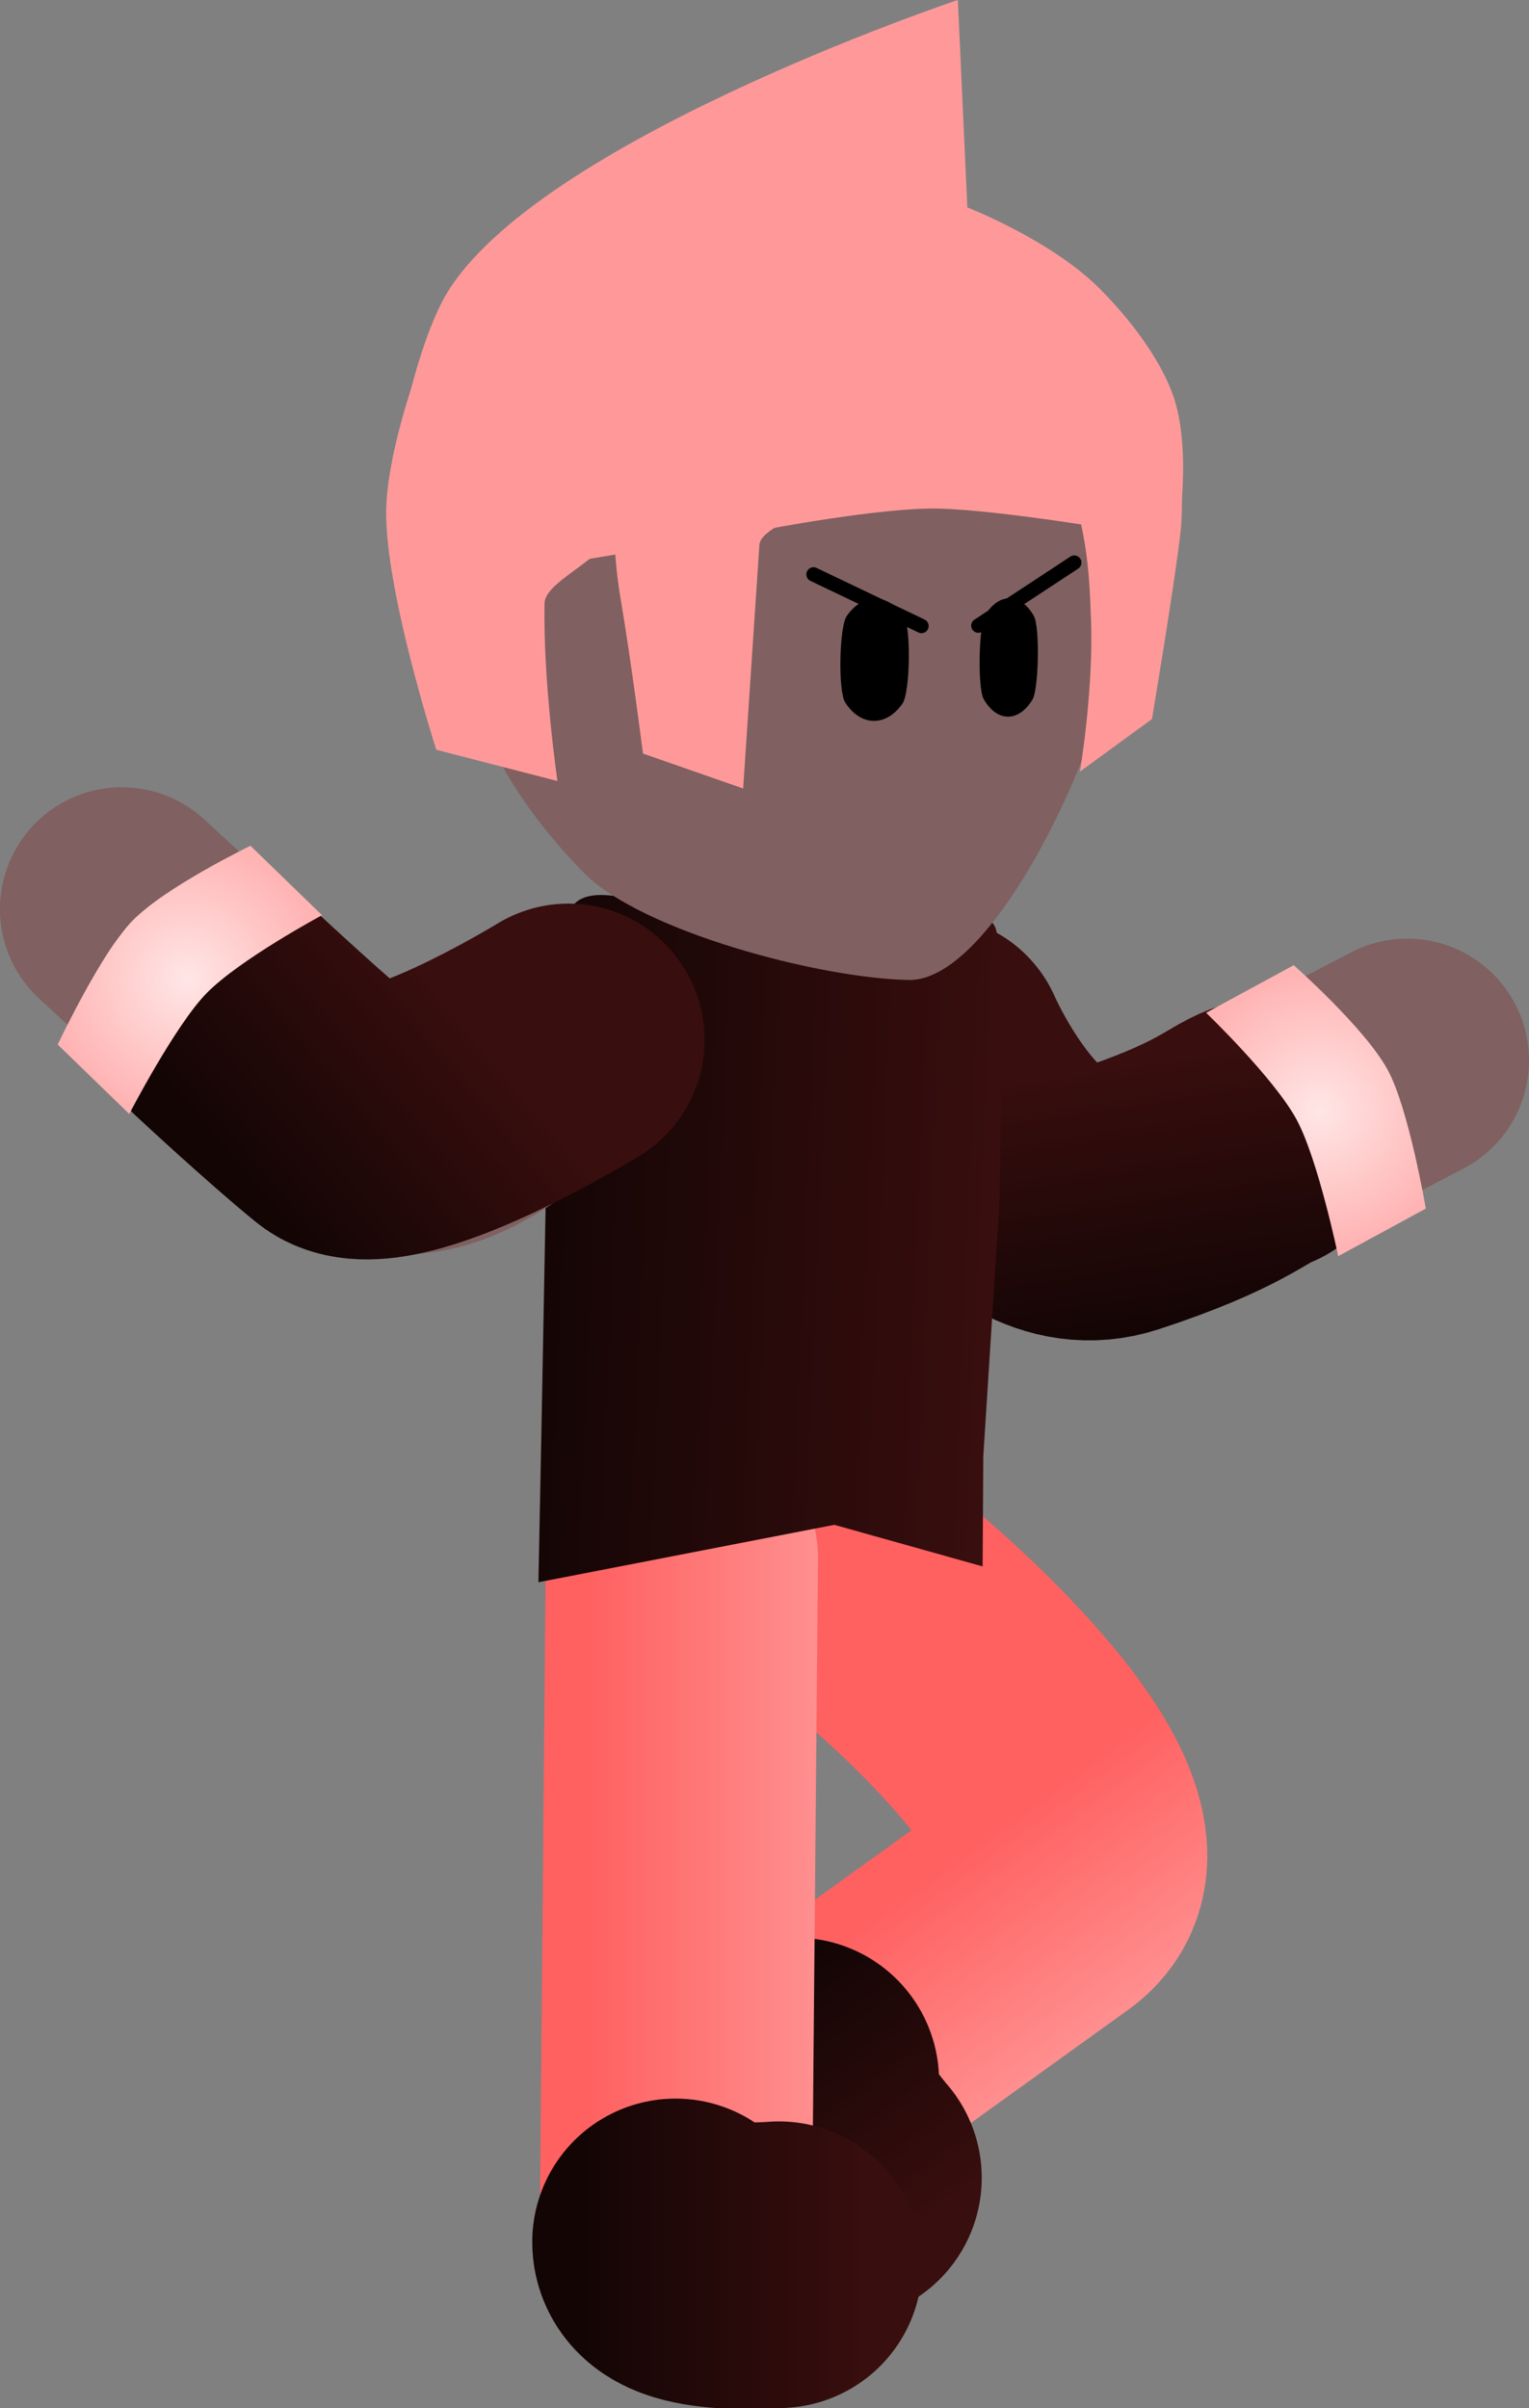 <svg version="1.1" xmlns="http://www.w3.org/2000/svg" xmlns:xlink="http://www.w3.org/1999/xlink" width="53.358" height="84.009" viewBox="0,0,53.358,84.009"><rect x="0" y="0" width="53.358" height="84.009" fill="#808080" stroke="none"/><defs><linearGradient x1="249.056" y1="181.207" x2="247.632" y2="171.847" gradientUnits="userSpaceOnUse" id="color-1"><stop offset="0" stop-color="#140505"/><stop offset="1" stop-color="#390e0e"/></linearGradient><radialGradient cx="258.156" cy="173.096" r="4.831" gradientUnits="userSpaceOnUse" id="color-2"><stop offset="0" stop-color="#ffe6e6"/><stop offset="1" stop-color="#ffb3b3"/></radialGradient><linearGradient x1="247.442" y1="197.781" x2="253.039" y2="205.417" gradientUnits="userSpaceOnUse" id="color-3"><stop offset="0" stop-color="#ff6161"/><stop offset="1" stop-color="#ff9999"/></linearGradient><linearGradient x1="237.672" y1="204.623" x2="243.564" y2="212.66" gradientUnits="userSpaceOnUse" id="color-4"><stop offset="0" stop-color="#140505"/><stop offset="1" stop-color="#390e0e"/></linearGradient><linearGradient x1="232.769" y1="201.049" x2="242.237" y2="201.049" gradientUnits="userSpaceOnUse" id="color-5"><stop offset="0" stop-color="#ff6161"/><stop offset="1" stop-color="#ff9999"/></linearGradient><linearGradient x1="232.512" y1="212.973" x2="242.478" y2="212.973" gradientUnits="userSpaceOnUse" id="color-6"><stop offset="0" stop-color="#140505"/><stop offset="1" stop-color="#390e0e"/></linearGradient><linearGradient x1="230.864" y1="177.504" x2="246.912" y2="178.204" gradientUnits="userSpaceOnUse" id="color-7"><stop offset="0" stop-color="#140505"/><stop offset="1" stop-color="#390e0e"/></linearGradient><linearGradient x1="228.317" y1="156.546" x2="250.922" y2="156.953" gradientUnits="userSpaceOnUse" id="color-8"><stop offset="0" stop-color="#ffd499"/><stop offset="1" stop-color="#ffd599"/></linearGradient><linearGradient x1="223.1" y1="178.199" x2="230.337" y2="172.095" gradientUnits="userSpaceOnUse" id="color-9"><stop offset="0" stop-color="#140505"/><stop offset="1" stop-color="#390e0e"/></linearGradient><radialGradient cx="218.633" cy="168.503" r="4.831" gradientUnits="userSpaceOnUse" id="color-10"><stop offset="0" stop-color="#ffe6e6"/><stop offset="1" stop-color="#ffb3b3"/></radialGradient></defs><g transform="translate(-212.118,-134.343)"><g data-paper-data="{&quot;isPaintingLayer&quot;:true}" fill-rule="nonzero" stroke-linejoin="miter" stroke-miterlimit="10" stroke-dasharray="" stroke-dashoffset="0" style="mix-blend-mode: normal"><g><path d="M261.226,171.339c0,0 -7.713,4.065 -10.041,4.854c-2.762,0.937 -6.581,-5.262 -6.581,-5.262" fill="none" stroke="#806060" stroke-width="8.5" stroke-linecap="round"/><path d="M256.058,173.988c-0.778,0.282 -1.377,1.034 -4.976,2.212c-3.731,1.221 -6.499,-5.17 -6.499,-5.17" fill="none" stroke="url(#color-1)" stroke-width="9.5" stroke-linecap="round"/><path d="M261.876,176.506l-3.058,1.66c0,0 -0.705,-3.387 -1.454,-4.767c-0.786,-1.448 -3.156,-3.724 -3.156,-3.724l3.058,-1.66c0,0 2.485,2.191 3.281,3.656c0.736,1.356 1.328,4.834 1.328,4.834z" fill="url(#color-2)" stroke="none" stroke-width="0" stroke-linecap="butt"/></g><g fill="none" stroke-linecap="round"><path d="M242.911,190.497c0,0 9.296,7.594 5.802,10.107c-2.455,1.766 -6.624,4.764 -8.826,6.348c-0.894,0.643 1.489,3.379 1.489,3.379" stroke="url(#color-3)" stroke-width="9.5"/><path d="M241.378,210.32c0,0 -2.383,-2.736 -1.489,-3.379" stroke="url(#color-4)" stroke-width="10"/></g><g fill="none" stroke-linecap="round"><path d="M239.306,213.36c0,0 -3.615,0.304 -3.606,-0.796c0.024,-2.712 0.07,-7.848 0.097,-10.871c0.038,-4.304 0.116,-12.993 0.116,-12.993" stroke="url(#color-5)" stroke-width="9.5"/><path d="M239.298,213.352c0,0 -3.615,0.304 -3.606,-0.796" stroke="url(#color-6)" stroke-width="10"/></g><path d="M232.009,166.129c0.426,-1.126 2.776,-0.213 2.776,-0.213l9.312,0.406c0,0 2.476,-0.601 2.782,0.456c0.306,1.057 0.116,9.537 0.116,9.537l-0.563,8.838l-0.023,3.837l-5.175,-1.451l-10.326,2.003l0.11,-5.564l0.159,-8.522c0,0 -0.46,-5.91 0.833,-9.328z" fill="url(#color-7)" stroke="#001966" stroke-width="0" stroke-linecap="butt"/><g stroke-linecap="butt"><path d="M239.817,145.777c3.119,0.056 5.922,1.337 7.932,3.36c2.01,2.024 3.228,4.79 3.173,7.817c-0.048,2.68 -3.973,11.633 -7.092,11.577c-3.119,-0.056 -9.311,-1.701 -11.321,-3.724c-2.01,-2.024 -4.247,-5.233 -4.192,-8.26c0.054,-3.027 1.371,-5.747 3.452,-7.697c2.082,-1.949 4.929,-3.128 8.048,-3.072z" fill="#806060" stroke="url(#color-8)" stroke-width="0"/><path d="M243.668,155.871c0.249,0.39 0.208,2.633 -0.054,3.014c-0.264,0.382 -0.622,0.614 -1.012,0.607c-0.391,-0.007 -0.74,-0.252 -0.99,-0.643c-0.249,-0.39 -0.209,-2.633 0.054,-3.014c0.264,-0.382 0.622,-0.614 1.012,-0.607c0.391,0.007 0.74,0.252 0.99,0.643z" data-paper-data="{&quot;index&quot;:null}" fill="#000000" stroke="none" stroke-width="1.301"/><path d="M248.198,155.836c0.211,0.377 0.172,2.55 -0.053,2.919c-0.225,0.37 -0.53,0.596 -0.862,0.59c-0.332,-0.006 -0.628,-0.243 -0.84,-0.621c-0.211,-0.377 -0.172,-2.55 0.053,-2.919c0.225,-0.37 0.53,-0.596 0.862,-0.59c0.332,0.006 0.628,0.243 0.84,0.621z" data-paper-data="{&quot;index&quot;:null}" fill="#000000" stroke="none" stroke-width="1.301"/><path d="M252.318,159.429l-2.512,1.831c0,0 0.5,-2.979 0.379,-5.46c-0.024,-0.497 -0.036,-1.875 -0.372,-3.311c-0.463,-1.978 -1.284,-4.062 -1.284,-4.062l4.505,-0.245c0,0 0.49,2.916 0.277,4.762c-0.212,1.846 -0.993,6.486 -0.993,6.486z" data-paper-data="{&quot;index&quot;:null}" fill="#ff9999" stroke="none" stroke-width="0"/><path d="M233.771,149.112l9.038,1.036c0,0 -1.012,0.808 -2.253,1.798c-0.574,0.457 -1.9,0.865 -1.937,1.408c-0.159,2.377 -0.567,8.497 -0.567,8.497l-3.496,-1.219c0,0 -0.405,-3.196 -0.79,-5.46c-0.502,-2.951 0.006,-6.062 0.006,-6.062z" data-paper-data="{&quot;index&quot;:null}" fill="#ff9999" stroke="none" stroke-width="0"/><path d="M227.344,160.5c0,0 -1.799,-5.569 -1.749,-8.37c0.034,-1.902 0.99,-4.583 0.99,-4.583l10.239,2.077c0,0 -1.949,1.97 -3.629,3.766c-0.727,0.777 -2.063,1.367 -2.075,2.006c-0.05,2.767 0.451,6.195 0.451,6.195z" fill="#ff9999" stroke="none" stroke-width="0"/><path d="M251.391,152.885c0,0 -4.301,-0.739 -6.5,-0.799c-1.992,-0.054 -6.14,0.744 -6.14,0.744l-9.917,1.651l-3.192,-2.296c0,0 0.549,-4.563 1.852,-7.212c2.706,-5.499 18.05,-10.631 18.05,-10.631l0.332,7.238c0,0 2.948,1.144 4.644,2.859c0.418,0.423 1.804,1.858 2.467,3.513c0.625,1.56 0.393,3.809 0.291,4.661z" fill="#ff9999" stroke="none" stroke-width="0"/></g><g data-paper-data="{&quot;index&quot;:null}"><path d="M231.873,170.233c0,0 -4.436,5.366 -7.349,3.031c-2.84,-2.276 -8.156,-7.206 -8.156,-7.206" fill="none" stroke="#806060" stroke-width="8.5" stroke-linecap="round"/><path d="M231.955,170.617c0,0 -6.385,3.915 -7.917,2.668c-1.532,-1.246 -3.928,-3.478 -3.928,-3.478" fill="none" stroke="url(#color-9)" stroke-width="9.5" stroke-linecap="round"/><path d="M214.132,170.784c0,0 1.508,-3.19 2.582,-4.298c1.161,-1.197 4.145,-2.637 4.145,-2.637l2.497,2.422c0,0 -2.896,1.554 -4.043,2.736c-1.093,1.127 -2.684,4.198 -2.684,4.198z" fill="url(#color-10)" stroke="none" stroke-width="0" stroke-linecap="butt"/></g><path d="M240.507,154.382l3.768,1.8" fill="none" stroke="#000000" stroke-width="0.5" stroke-linecap="round"/><path d="M246.26,156.17l3.347,-2.199" fill="none" stroke="#000000" stroke-width="0.5" stroke-linecap="round"/></g></g></svg><!--rotationCenter:27.88211000000001:45.657324999999986-->
